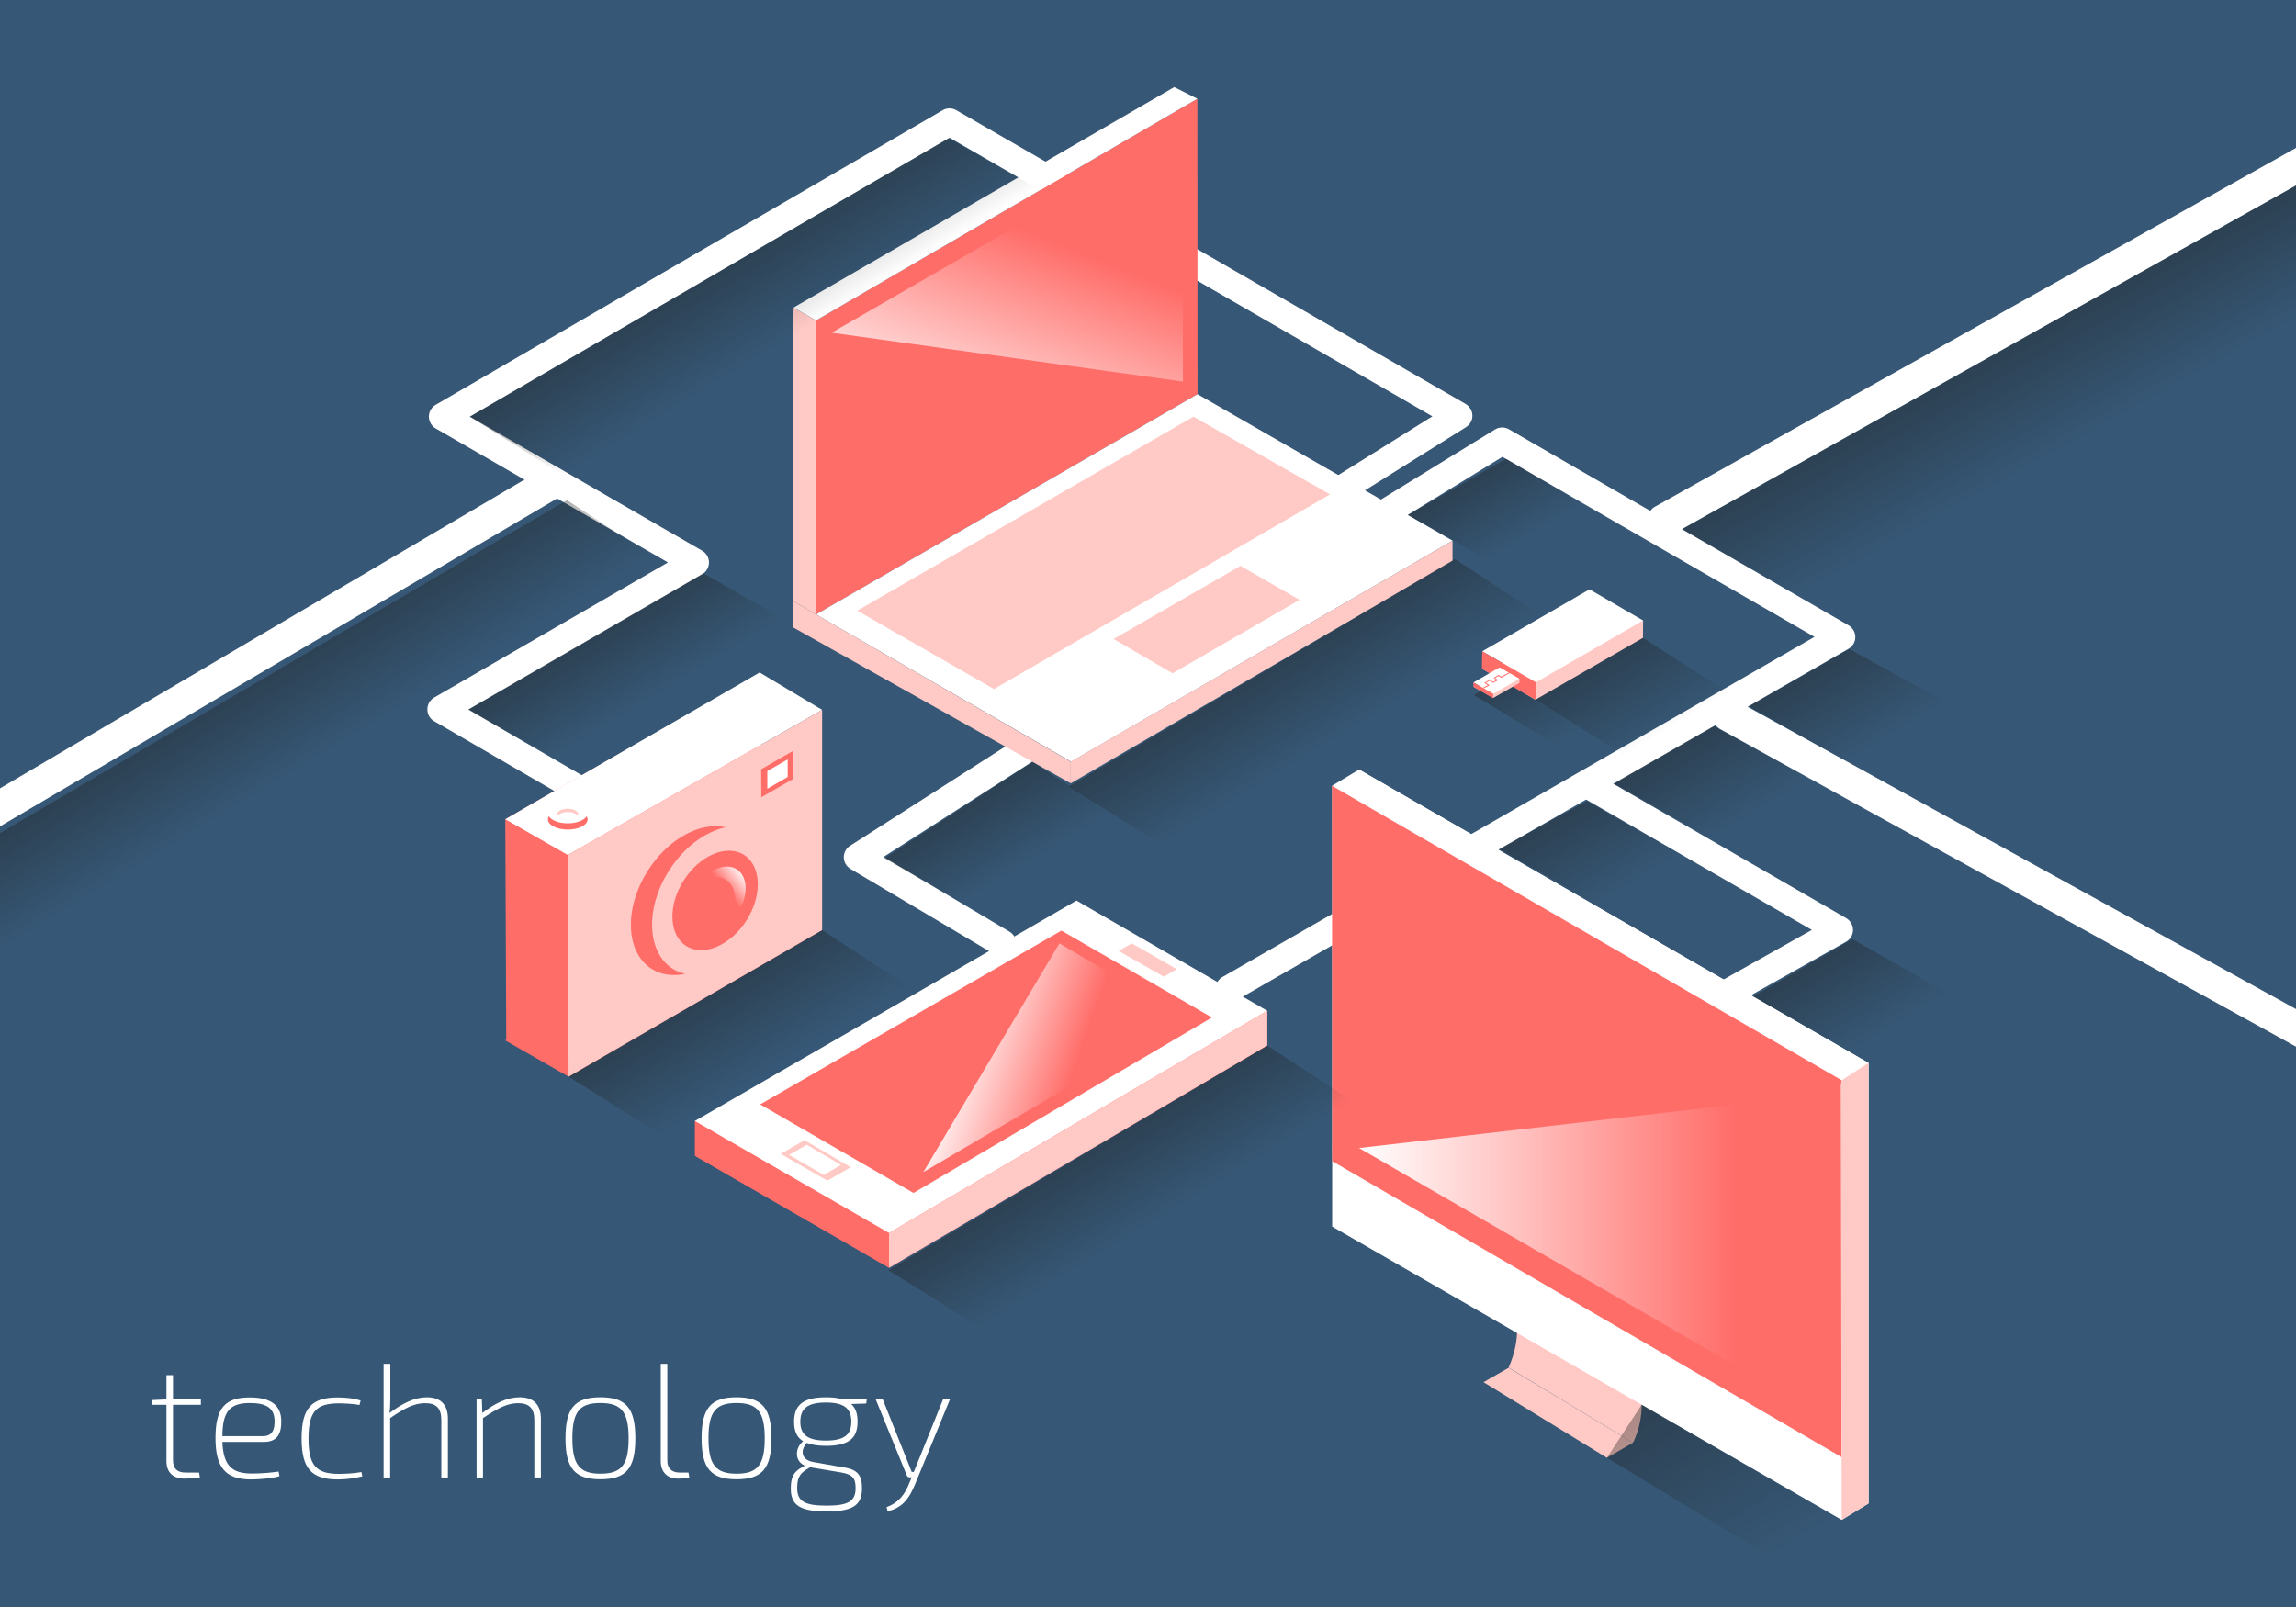 <?xml version="1.0" encoding="utf-8"?>
<!-- Generator: Adobe Illustrator 17.0.0, SVG Export Plug-In . SVG Version: 6.00 Build 0)  -->
<!DOCTYPE svg PUBLIC "-//W3C//DTD SVG 1.0//EN" "http://www.w3.org/TR/2001/REC-SVG-20010904/DTD/svg10.dtd">
<svg version="1.0" id="Capa_1" xmlns="http://www.w3.org/2000/svg" xmlns:xlink="http://www.w3.org/1999/xlink" x="0px" y="0px"
	 width="1400px" height="980px" viewBox="0 0 1400 980" enable-background="new 0 0 1400 980" xml:space="preserve">
<rect x="0" y="0" width="1400" height="980" fill="#808080" stroke="none"/>
<g>
	<defs>
		<rect id="SVGID_1_" width="1400" height="980"/>
	</defs>
	<clipPath id="SVGID_2_">
		<use xlink:href="#SVGID_1_"  overflow="visible"/>
	</clipPath>
	<rect clip-path="url(#SVGID_2_)" fill="#365775" width="1400" height="980"/>
	<g clip-path="url(#SVGID_2_)">
		<g>
			<path fill="#FFFFFF" d="M749.5,611.3c-2.9,0-5.7-1.5-7.2-4.2c-2.3-4-0.9-9.1,3.1-11.3l361-207.4L916.1,278.6L849,319.8
				c-3.9,2.4-9,1.2-11.4-2.7c-2.4-3.9-1.2-9,2.7-11.4l71.3-43.8c2.6-1.6,5.9-1.6,8.5-0.1l207,119.5c2.6,1.5,4.2,4.2,4.2,7.2
				c0,3-1.6,5.7-4.2,7.2L753.6,610.2C752.3,610.9,750.9,611.3,749.5,611.3z"/>
		</g>
		<g>
			<path fill="#FFFFFF" d="M885.7,707.9c-2.9,0-5.7-1.5-7.3-4.2c-2.2-4-0.8-9.1,3.2-11.3l223.2-125.3l-142.3-82.2
				c-4-2.3-3.1-6.1-0.8-10.1c2.3-4,5.2-6.6,9.1-4.3l154.9,89.4c2.6,1.5,4.2,4.3,4.2,7.2c0,3-1.6,5.7-4.2,7.2L889.8,706.9
				C888.5,707.6,887.1,707.9,885.7,707.9z"/>
		</g>
		<g>
			<path fill="#FFFFFF" d="M611.3,583.6c-1.4,0-2.9-0.4-4.2-1.2l-88.5-52.5c-2.5-1.5-4-4.1-4.1-7c0-2.9,1.4-5.6,3.8-7.1l101.5-64.9
				c3.9-2.5,9-1.3,11.5,2.5c2.5,3.9,1.3,9-2.5,11.5l-90.1,57.7l76.9,45.6c3.9,2.3,5.2,7.4,2.9,11.4
				C616.9,582.1,614.1,583.6,611.3,583.6z"/>
		</g>
		<g>
			<path fill="#FFFFFF" d="M413.6,524.9c-1.4,0-2.8-0.4-4.2-1.1l-144.7-84c-2.6-1.5-4.1-4.2-4.1-7.2c0-3,1.6-5.7,4.1-7.2L407.3,343
				l-141.6-81.7c-2.6-1.5-4.1-4.2-4.2-7.2c0-3,1.6-5.7,4.1-7.2L574.8,67.2c2.6-1.5,5.7-1.5,8.3,0l310.5,179.1c2.5,1.5,4.1,4.1,4.2,7
				c0.1,2.9-1.4,5.6-3.9,7.2l-71.6,44.8c-3.9,2.4-9,1.2-11.4-2.6c-2.4-3.9-1.2-9,2.6-11.4l59.9-37.4L579,84L286.5,254.1l141.6,81.7
				c2.6,1.5,4.2,4.2,4.2,7.2c0,3-1.6,5.7-4.1,7.2l-142.5,82.5l132.3,76.8c4,2.3,5.3,7.4,3,11.4C419.3,523.4,416.5,524.9,413.6,524.9
				z"/>
		</g>
		<g>
			<polygon fill="#FFC9C5" points="1001.9,378.4 903.6,407.8 936.3,426.7 1001.8,389 			"/>
		</g>
		<g>
			<polygon fill="#FFFFFF" points="1123,926.9 1139.3,916.9 1139.3,648.2 828.7,469.3 812.2,479.2 			"/>
		</g>
		<g>
			<path fill="#FFC9C5" d="M909.9,781.6c0,0,25.8,15.7,10,52.4l75.8,45.8c0,0,16.1-29.2-7.9-53.3"/>
		</g>
		<g>
			<polyline fill="#FFC9C5" points="919.9,834.1 904.6,842.9 979.8,889 995.7,879.8 			"/>
		</g>
		<g>
			<g>
				<polygon fill="#FF6D69" points="308.7,634.3 308.1,499.6 463.2,410.6 463.2,544.9 				"/>
			</g>
			<g>
				<polygon fill="#FF6D69" points="308.1,634.5 346.7,656.6 501.3,567.2 424.3,522.8 				"/>
			</g>
			<g>
				<polygon fill="#FFFFFF" points="308.1,499.6 346.2,521.4 501.3,432.9 463.2,410.1 				"/>
			</g>
			<g>
				<polygon fill="#FFC9C5" points="346.7,656.6 346.2,521.4 501.3,432.9 501.3,567.2 				"/>
			</g>
			<g>
				<path fill="#FF6D69" d="M410.2,590.8c-15.8-10.1-16.9-36.8-2.3-59.8c9.1-14.4,22.2-23.9,34.6-26.5c-15.4-3.5-35.1,6.9-47.5,26.5
					c-14.6,23-13.6,49.7,2.3,59.8c5.9,3.8,13.1,4.6,20.5,3.1C415.1,593.3,412.6,592.3,410.2,590.8z"/>
			</g>
			<g>
				
					<ellipse transform="matrix(0.844 0.536 -0.536 0.844 362.251 -148.22)" fill="#FF6D69" cx="436.2" cy="549.2" rx="22.7" ry="32.9"/>
			</g>
			<g>
				<linearGradient id="SVGID_3_" gradientUnits="userSpaceOnUse" x1="455.28" y1="533.957" x2="443.114" y2="543.79">
					<stop  offset="0" style="stop-color:#FFFFFF"/>
					<stop  offset="1" style="stop-color:#FFFFFF;stop-opacity:0"/>
				</linearGradient>
				<path fill="url(#SVGID_3_)" d="M449.2,530.1c-6.5-4.1-16.4-0.3-22.9,8.5c5.6-4,11.9-5,16.4-2.1c6.9,4.4,7.3,16,1,26
					c-0.4,0.6-0.7,1.1-1.1,1.6c2.8-2,5.4-4.7,7.6-8.1C456.5,546.1,456.1,534.5,449.2,530.1z"/>
			</g>
			<g>
				<path fill="#FFC9C5" d="M346.2,495.2c2.9,0,5.3,1,6.1,2.3c0.2-0.3,0.3-0.7,0.3-1c0-1.8-2.9-3.3-6.4-3.3c-3.6,0-6.4,1.5-6.4,3.3
					c0,0.4,0.1,0.7,0.3,1C340.9,496.2,343.3,495.2,346.2,495.2z"/>
			</g>
			<g>
				<path fill="#FF6D69" d="M346.2,502.1c-5.4,0-9.9-1.8-11.5-4.3c-0.4,0.6-0.6,1.2-0.6,1.9c0,3.4,5.4,6.2,12.1,6.2
					c6.7,0,12.1-2.8,12.1-6.2c0-0.7-0.3-1.3-0.6-1.9C356.1,500.3,351.5,502.1,346.2,502.1z"/>
			</g>
			<g>
				<polygon fill="#FF6D69" points="464.2,486.2 464.1,469.1 483.8,457.8 483.8,474.9 				"/>
			</g>
			<g>
				<polygon fill="#FFFFFF" points="467.9,481 467.9,470.2 480.3,463.1 480.3,473.8 				"/>
			</g>
		</g>
		<g>
			<g>
				<polygon fill="#FF6D69" points="423.7,683.6 423.7,704.8 542.1,773.1 772.7,637.6 772.7,616.4 				"/>
			</g>
			<g>
				<polygon fill="#FF6D69" points="423.7,704.8 656.4,570.4 772.7,637.6 542.1,773.1 				"/>
			</g>
			<g>
				<polygon fill="#FFFFFF" points="423.7,683.6 656.4,549.2 772.7,616.4 542.1,751.9 				"/>
			</g>
			<g>
				<polygon fill="#FF6D69" points="463.5,673.5 647.2,567.5 739,620.5 557,727.5 				"/>
			</g>
			<g>
				<polygon fill="#FFC9C5" points="476.1,703.7 504.5,720 518.7,711.8 490.5,695.3 				"/>
			</g>
			<g>
				<polygon fill="#FFC9C5" points="682.1,579.9 709.6,595.6 717.5,591 690.1,575.3 				"/>
			</g>
			<g>
				<polygon fill="#FFFFFF" points="481.2,704.3 502.3,716.5 512.8,710.4 491.9,698.1 				"/>
			</g>
			<g>
				<polygon fill="#FFC9C5" points="542.1,751.9 542.1,773.1 772.7,637.6 772.7,616.4 				"/>
			</g>
		</g>
		<g>
			<g>
				<polygon fill="#FF6D69" points="497.6,374.7 497.6,195.4 730.1,60.2 730.2,240.4 				"/>
			</g>
			<g>
				<polygon fill="#FF6D69" points="507.1,355.4 507.1,202.9 721.2,79.4 721.3,232.7 				"/>
			</g>
			<g>
				<polygon fill="#FFFFFF" points="730.2,240.4 885.7,329.7 653.1,464.5 497.6,374.7 				"/>
			</g>
			<g>
				<polygon fill="#FFC9C5" points="727.7,254.1 811,301.5 606.1,420.2 522.7,372.4 				"/>
			</g>
			<g>
				<polygon fill="#FFC9C5" points="756.4,345.1 792.4,365.8 715,410.6 679,389.7 				"/>
			</g>
			<g>
				<polygon fill="#FFFFFF" points="497.6,195.4 483.8,187.6 716,53.1 730.1,60.2 				"/>
			</g>
			<g>
				<path fill="#FFFFFF" d="M483.8,187.6"/>
			</g>
			<g>
				<polyline fill="#FFC9C5" points="497.6,374.7 483.8,366.7 483.8,187.6 497.6,195.4 				"/>
			</g>
			<g>
				<polygon fill="#FFC9C5" points="885.7,329.7 885.7,342 652.9,477.7 652.9,464.5 				"/>
			</g>
			<g>
				<polyline fill="#FFC9C5" points="652.9,477.7 483.8,382.7 483.8,366.7 652.9,464.5 				"/>
			</g>
		</g>
		<g>
			<polygon fill="#FFFFFF" points="812.3,748 812.3,479.3 1123,658.3 1123,926.9 			"/>
		</g>
		<g>
			<polygon fill="#FFFFFF" points="828.7,738 828.7,469.3 1139.3,648.2 1139.3,916.9 			"/>
		</g>
		<g>
			<polygon fill="#FF6D69" points="812.3,708.1 812.2,479.2 1123,658.8 1122.9,888.6 			"/>
		</g>
		<g>
			<polygon fill="#FF6D69" points="828.7,700.1 828.7,509.3 1103.8,668.3 1103.8,859.1 			"/>
		</g>
		<g>
			<polyline fill="#FFC9C5" points="1123,658.8 1139.3,648.2 1139.3,916.9 1123,926.9 1122.4,661.6 			"/>
		</g>
		<g>
			<polygon fill="#FFFFFF" points="969.2,359.4 903.8,397.2 936.5,416.1 1001.9,378.4 			"/>
		</g>
		<g>
			<polygon fill="#FF6D69" points="903.8,397.2 903.6,407.8 936.3,426.7 936.5,416.1 			"/>
		</g>
		<g>
			<polygon fill="#FFC9C5" points="926.5,413.9 898.4,418.8 910.4,425.7 926.5,416.5 			"/>
		</g>
		<g>
			<polygon fill="#FFFFFF" points="914.4,407 908.3,410.5 898.4,416.2 910.5,423.1 926.5,413.9 			"/>
		</g>
		<g>
			<polygon fill="#FF6D69" points="898.4,416.2 898.4,418.8 910.4,425.7 910.5,423.1 			"/>
		</g>
		<g>
			<polygon fill="#FF6D69" points="904.5,419.9 904.3,419.4 907.2,417.8 905.1,416.4 908.3,414.5 908.5,414.5 910.5,415.8 
				912.5,414.7 910.8,413.4 913.6,411.6 915.5,412.6 920.8,409.7 921,410.2 915.5,413.3 913.6,412.3 911.7,413.4 913.5,414.8 
				910.5,416.4 910.3,416.3 908.3,415.1 906.1,416.4 908.3,417.9 			"/>
		</g>
	</g>
	<linearGradient id="SVGID_4_" gradientUnits="userSpaceOnUse" x1="642.199" y1="147.516" x2="589.199" y2="280.515">
		<stop  offset="0" style="stop-color:#FFFFFF;stop-opacity:0"/>
		<stop  offset="1" style="stop-color:#FFFFFF"/>
	</linearGradient>
	<polygon clip-path="url(#SVGID_2_)" fill="url(#SVGID_4_)" points="507.1,202.9 721.3,232.7 721.2,79.4 	"/>
	<linearGradient id="SVGID_5_" gradientUnits="userSpaceOnUse" x1="582.02" y1="637.118" x2="651.778" y2="661.738">
		<stop  offset="0" style="stop-color:#FFFFFF"/>
		<stop  offset="1" style="stop-color:#FFFFFF;stop-opacity:0"/>
	</linearGradient>
	<polygon clip-path="url(#SVGID_2_)" fill="url(#SVGID_5_)" points="646,575.3 563,714.8 723,620.8 	"/>
	<linearGradient id="SVGID_6_" gradientUnits="userSpaceOnUse" x1="828.734" y1="763.673" x2="1058.006" y2="763.673">
		<stop  offset="0" style="stop-color:#FFFFFF"/>
		<stop  offset="1" style="stop-color:#FFFFFF;stop-opacity:0"/>
	</linearGradient>
	<polygon clip-path="url(#SVGID_2_)" fill="url(#SVGID_6_)" points="1103.8,668.3 1103.8,859.1 828.7,700.1 	"/>
	<g clip-path="url(#SVGID_2_)">
		<path fill="#FFFFFF" d="M-43.4,527.9c-3.4,0-6.8-1.8-8.6-4.9c-2.8-4.8-1.2-10.9,3.5-13.7L331,285.9c4.8-2.8,10.9-1.2,13.7,3.5
			c2.8,4.8,1.2,10.9-3.5,13.7L-38.3,526.5C-39.9,527.4-41.6,527.9-43.4,527.9z"/>
	</g>
	<g clip-path="url(#SVGID_2_)">
		<path fill="#FFFFFF" d="M1014.2,327.6c-3.5,0-6.9-1.8-8.7-5.1c-2.7-4.8-1-10.9,3.8-13.6l506.8-283.7c4.8-2.7,10.9-1,13.6,3.8
			c2.7,4.8,1,10.9-3.8,13.6l-506.8,283.7C1017.6,327.2,1015.9,327.6,1014.2,327.6z"/>
	</g>
	<g clip-path="url(#SVGID_2_)">
		<path fill="#FFFFFF" d="M1481.5,681.8c-1.6,0-3.3-0.4-4.8-1.2L1049,444.7c-4.8-2.7-6.6-8.7-3.9-13.6c2.7-4.8,8.7-6.6,13.6-3.9
			L1486.4,663c4.8,2.7,6.6,8.7,3.9,13.6C1488.5,679.9,1485.1,681.8,1481.5,681.8z"/>
	</g>
	<g clip-path="url(#SVGID_2_)">
		<path fill="#FFFFFF" d="M105.5,890.5c0,5.1,2.6,7.5,7.6,7.5h8.3l0.5,2.9c-2.8,0.5-7.2,0.8-9.1,0.8c-7.5,0-11.3-3.9-11.3-10.8
			v-34.2h-8.6v-2.9l8.6-0.4v-14.8h4v14.7h17v3.4h-17V890.5z"/>
		<path fill="#FFFFFF" d="M135.6,879.1c0.5,14.8,5.9,19.5,18,19.5c6.1,0,12.3-0.6,16.3-1.2l0.5,2.8c-3.6,1.2-12.1,2-17.3,2
			c-15.4,0-21.7-7-21.7-25.2c0-18.4,5.9-24.8,20.9-24.8c12.9,0,19,4.8,19.2,14.1c0.2,8.5-2.8,13-10.5,13H135.6z M160.4,875.8
			c5.4,0,7.2-3.7,7-9.5c-0.1-7.5-4.9-10.7-14.9-10.7c-12.4,0-16.8,5.1-16.9,20.2H160.4z"/>
		<path fill="#FFFFFF" d="M220.9,900.3c-4.6,1.2-10,1.9-14.9,1.9c-16,0-22.1-6.6-22.1-25c0-18.4,6-25,22-25c3.8,0,9.7,0.4,14,1.9
			l-0.7,2.7c-3.7-0.7-9.3-1-12.6-1c-13.6,0-18.5,4.8-18.5,21.5c0,16.6,4.9,21.5,18.5,21.5c2.8,0,9.3-0.2,13.8-1.1L220.9,900.3z"/>
		<path fill="#FFFFFF" d="M238,852.4c0,3.6-0.1,6.7-0.5,9.3c7.9-5.9,15.3-9.6,22.7-9.6c8.5,0,12.9,4.5,12.9,13.1V901h-4v-35
			c0-7.2-3.1-10.3-9.8-10.3c-6.8,0-12.7,3.1-21.4,9.1V901h-4v-69.3h4.1V852.4z"/>
		<path fill="#FFFFFF" d="M294.1,861.7c8-6.2,15.4-9.6,22.8-9.6c8.4,0,12.9,4.5,12.9,13.1V901h-4v-35c0-7.2-3.2-10.3-9.8-10.3
			c-6.8,0-12.7,3.2-21.5,9.1V901h-3.9v-47.7h3.2L294.1,861.7z"/>
		<path fill="#FFFFFF" d="M387.4,877.1c0,18.4-5.6,25-21.3,25c-15.6,0-21.3-6.6-21.3-25c0-18.3,5.6-25,21.3-25
			C381.8,852.1,387.4,858.8,387.4,877.1z M349,877.1c0,16.3,4.5,21.6,17.1,21.6c12.7,0,17.2-5.2,17.2-21.6
			c0-16.3-4.6-21.5-17.2-21.5C353.5,855.6,349,860.8,349,877.1z"/>
		<path fill="#FFFFFF" d="M406.9,890.5c-0.1,4.9,2.7,7.5,7.5,7.5h5.4l0.5,2.9c-1.5,0.5-5,0.8-6.9,0.8c-6.3,0-10.5-3.8-10.5-10.6
			v-59.4h4V890.5z"/>
		<path fill="#FFFFFF" d="M470.4,877.1c0,18.4-5.6,25-21.3,25c-15.6,0-21.3-6.6-21.3-25c0-18.3,5.6-25,21.3-25
			C464.8,852.1,470.4,858.8,470.4,877.1z M432,877.1c0,16.3,4.5,21.6,17.1,21.6c12.7,0,17.2-5.2,17.2-21.6
			c0-16.3-4.6-21.5-17.2-21.5C436.5,855.6,432,860.8,432,877.1z"/>
		<path fill="#FFFFFF" d="M519,856.2c2.8,2.5,3.9,6,3.9,10.8c0,10-5.2,14.7-19.3,14.7c-4.8,0-8.7-0.6-11.7-1.8
			c-3.8,4.4-3.8,10.3,4.1,11.7l18.8,3.3c8.5,1.4,10.8,5.1,10.8,12.8c0,10.4-5.8,14-21.4,14c-16.2,0-22-3.6-22-13.9
			c0-6.5,1.4-10.2,7.1-13.2l1.4-0.8c-6.6-3.1-5.8-11-1-14.9c-3.9-2.4-5.5-6.3-5.5-11.9c0-10,5.3-14.9,19.5-14.9c4,0,7.3,0.4,9.9,1.2
			h14.9l-0.3,2.6L519,856.2z M491.8,896.1c-4.6,2.9-5.7,5.7-5.7,11.5c0,8,4.7,10.6,18,10.6c13,0,17.6-2.7,17.6-10.6
			c0-5.9-1.5-8.3-8.5-9.6l-19.1-3.2h-0.2L491.8,896.1z M519.1,867c0-7.8-4-11.7-15.5-11.7c-11.5,0-15.6,3.9-15.6,11.7
			c0,7.8,4.3,11.5,15.6,11.5C515,878.5,519.1,874.8,519.1,867z"/>
		<path fill="#FFFFFF" d="M558,905.1c-3.3,8-7.4,14.5-16.8,16.5l-0.6-2.5c7.8-2.9,11.3-8.2,13.9-14.8l1.4-3.4h-1.3
			c-0.8,0-1.4-0.4-1.7-1.2l-19-46.5h4.3l15.6,39.1c0.7,1.8,1.5,3.6,2.1,5.3h1.3l2.2-5.4l15.7-39h4.2L558,905.1z"/>
	</g>
</g>
<linearGradient id="SVGID_7_" gradientUnits="userSpaceOnUse" x1="1005.196" y1="811.1" x2="1086.961" y2="945.772">
	<stop  offset="0" style="stop-color:#1D1D1B"/>
	<stop  offset="1" style="stop-color:#1D1D1B;stop-opacity:0"/>
</linearGradient>
<polyline opacity="0.5" fill="url(#SVGID_7_)" points="979.8,889 1130.3,980 1161.9,949.4 1001,856.7 "/>
<linearGradient id="SVGID_8_" gradientUnits="userSpaceOnUse" x1="430.183" y1="584.734" x2="470.467" y2="651.084">
	<stop  offset="0" style="stop-color:#1D1D1B"/>
	<stop  offset="1" style="stop-color:#1D1D1B;stop-opacity:0"/>
</linearGradient>
<polyline opacity="0.5" fill="url(#SVGID_8_)" points="346.7,656.6 423.7,704.8 576.6,616.5 501.3,567.2 "/>
<linearGradient id="SVGID_9_" gradientUnits="userSpaceOnUse" x1="157.349" y1="390.866" x2="198.583" y2="458.781">
	<stop  offset="0" style="stop-color:#1D1D1B"/>
	<stop  offset="1" style="stop-color:#1D1D1B;stop-opacity:0"/>
</linearGradient>
<polyline opacity="0.5" fill="url(#SVGID_9_)" points="0,508.1 0,602.6 421,354.3 345.7,305 "/>
<linearGradient id="SVGID_10_" gradientUnits="userSpaceOnUse" x1="1235.002" y1="179.599" x2="1283.149" y2="258.899" gradientTransform="matrix(-0.495 0.869 0.869 0.495 1667.342 -969.482)">
	<stop  offset="0" style="stop-color:#1D1D1B"/>
	<stop  offset="1" style="stop-color:#1D1D1B;stop-opacity:0"/>
</linearGradient>
<polyline opacity="0.5" fill="url(#SVGID_10_)" points="1400,113.2 1457.9,168 1127.1,381.2 1025.7,322.7 "/>
<linearGradient id="SVGID_11_" gradientUnits="userSpaceOnUse" x1="440.256" y1="139.178" x2="481.137" y2="206.511">
	<stop  offset="0" style="stop-color:#1D1D1B"/>
	<stop  offset="1" style="stop-color:#1D1D1B;stop-opacity:0"/>
</linearGradient>
<polyline opacity="0.5" fill="url(#SVGID_11_)" points="286.5,254.1 363.4,302.2 657.9,129.5 578.5,84.3 "/>
<linearGradient id="SVGID_12_" gradientUnits="userSpaceOnUse" x1="364.904" y1="365.902" x2="400.175" y2="423.996">
	<stop  offset="0" style="stop-color:#1D1D1B"/>
	<stop  offset="1" style="stop-color:#1D1D1B;stop-opacity:0"/>
</linearGradient>
<polyline opacity="0.5" fill="url(#SVGID_12_)" points="285.5,432.7 354.5,472.5 499.4,389.9 428.9,349.6 "/>
<linearGradient id="SVGID_13_" gradientUnits="userSpaceOnUse" x1="590.537" y1="470.144" x2="625.212" y2="527.255">
	<stop  offset="0" style="stop-color:#1D1D1B"/>
	<stop  offset="1" style="stop-color:#1D1D1B;stop-opacity:0"/>
</linearGradient>
<polyline opacity="0.5" fill="url(#SVGID_13_)" points="539.3,523.4 608.3,563.2 697,508 629.5,464.7 "/>
<linearGradient id="SVGID_14_" gradientUnits="userSpaceOnUse" x1="896.161" y1="273.621" x2="929.419" y2="328.399">
	<stop  offset="0" style="stop-color:#1D1D1B"/>
	<stop  offset="1" style="stop-color:#1D1D1B;stop-opacity:0"/>
</linearGradient>
<polyline opacity="0.5" fill="url(#SVGID_14_)" points="858.5,314 927.6,353.1 985.8,318.8 918.3,279.8 "/>
<linearGradient id="SVGID_15_" gradientUnits="userSpaceOnUse" x1="976.237" y1="382.18" x2="1014.861" y2="445.795">
	<stop  offset="0" style="stop-color:#1D1D1B"/>
	<stop  offset="1" style="stop-color:#1D1D1B;stop-opacity:0"/>
</linearGradient>
<polyline opacity="0.5" fill="url(#SVGID_15_)" points="936.3,426.7 1013.3,474.9 1076.5,437 1001.8,389 "/>
<linearGradient id="SVGID_16_" gradientUnits="userSpaceOnUse" x1="775.686" y1="383.184" x2="815.892" y2="449.406">
	<stop  offset="0" style="stop-color:#1D1D1B"/>
	<stop  offset="1" style="stop-color:#1D1D1B;stop-opacity:0"/>
</linearGradient>
<polyline opacity="0.5" fill="url(#SVGID_16_)" points="651.7,479.6 728.7,527.8 962.4,390.2 887.1,340.9 "/>
<linearGradient id="SVGID_17_" gradientUnits="userSpaceOnUse" x1="663.777" y1="679.559" x2="703.572" y2="745.104">
	<stop  offset="0" style="stop-color:#1D1D1B"/>
	<stop  offset="1" style="stop-color:#1D1D1B;stop-opacity:0"/>
</linearGradient>
<polyline opacity="0.5" fill="url(#SVGID_17_)" points="541.7,774.6 618.7,822.8 848,686.9 772.7,637.6 "/>
<linearGradient id="SVGID_18_" gradientUnits="userSpaceOnUse" x1="1108.365" y1="562.437" x2="1148.79" y2="629.019">
	<stop  offset="0" style="stop-color:#1D1D1B"/>
	<stop  offset="1" style="stop-color:#1D1D1B;stop-opacity:0"/>
</linearGradient>
<polyline opacity="0.5" fill="url(#SVGID_18_)" points="1069,607.7 1154,655.8 1208.9,617.9 1129.5,572.7 "/>
<linearGradient id="SVGID_19_" gradientUnits="userSpaceOnUse" x1="949.666" y1="474.898" x2="990.091" y2="541.48">
	<stop  offset="0" style="stop-color:#1D1D1B"/>
	<stop  offset="1" style="stop-color:#1D1D1B;stop-opacity:0"/>
</linearGradient>
<polyline opacity="0.5" fill="url(#SVGID_19_)" points="914,517.8 999.1,566 1047.1,533.7 967.6,488.5 "/>
<linearGradient id="SVGID_20_" gradientUnits="userSpaceOnUse" x1="1023.653" y1="432.389" x2="1064.078" y2="498.971">
	<stop  offset="0" style="stop-color:#1D1D1B"/>
	<stop  offset="1" style="stop-color:#1D1D1B;stop-opacity:0"/>
</linearGradient>
<polyline opacity="0.5" fill="url(#SVGID_20_)" points="983.9,477.8 1068.9,526 1123.3,485.7 1045,442.8 "/>
<linearGradient id="SVGID_21_" gradientUnits="userSpaceOnUse" x1="1106.153" y1="385.389" x2="1146.578" y2="451.971">
	<stop  offset="0" style="stop-color:#1D1D1B"/>
	<stop  offset="1" style="stop-color:#1D1D1B;stop-opacity:0"/>
</linearGradient>
<polyline opacity="0.5" fill="url(#SVGID_21_)" points="1066.4,430.8 1151.4,479 1205.8,438.7 1127.5,395.8 "/>
<linearGradient id="SVGID_22_" gradientUnits="userSpaceOnUse" x1="914.757" y1="395.51" x2="949.905" y2="453.4">
	<stop  offset="0" style="stop-color:#1D1D1B"/>
	<stop  offset="1" style="stop-color:#1D1D1B;stop-opacity:0"/>
</linearGradient>
<polygon opacity="0.5" fill="url(#SVGID_22_)" points="922.6,418.7 910.4,425.7 902.9,421.4 898.6,423.8 969.7,466.9 985.8,457.7 
	"/>
</svg>
